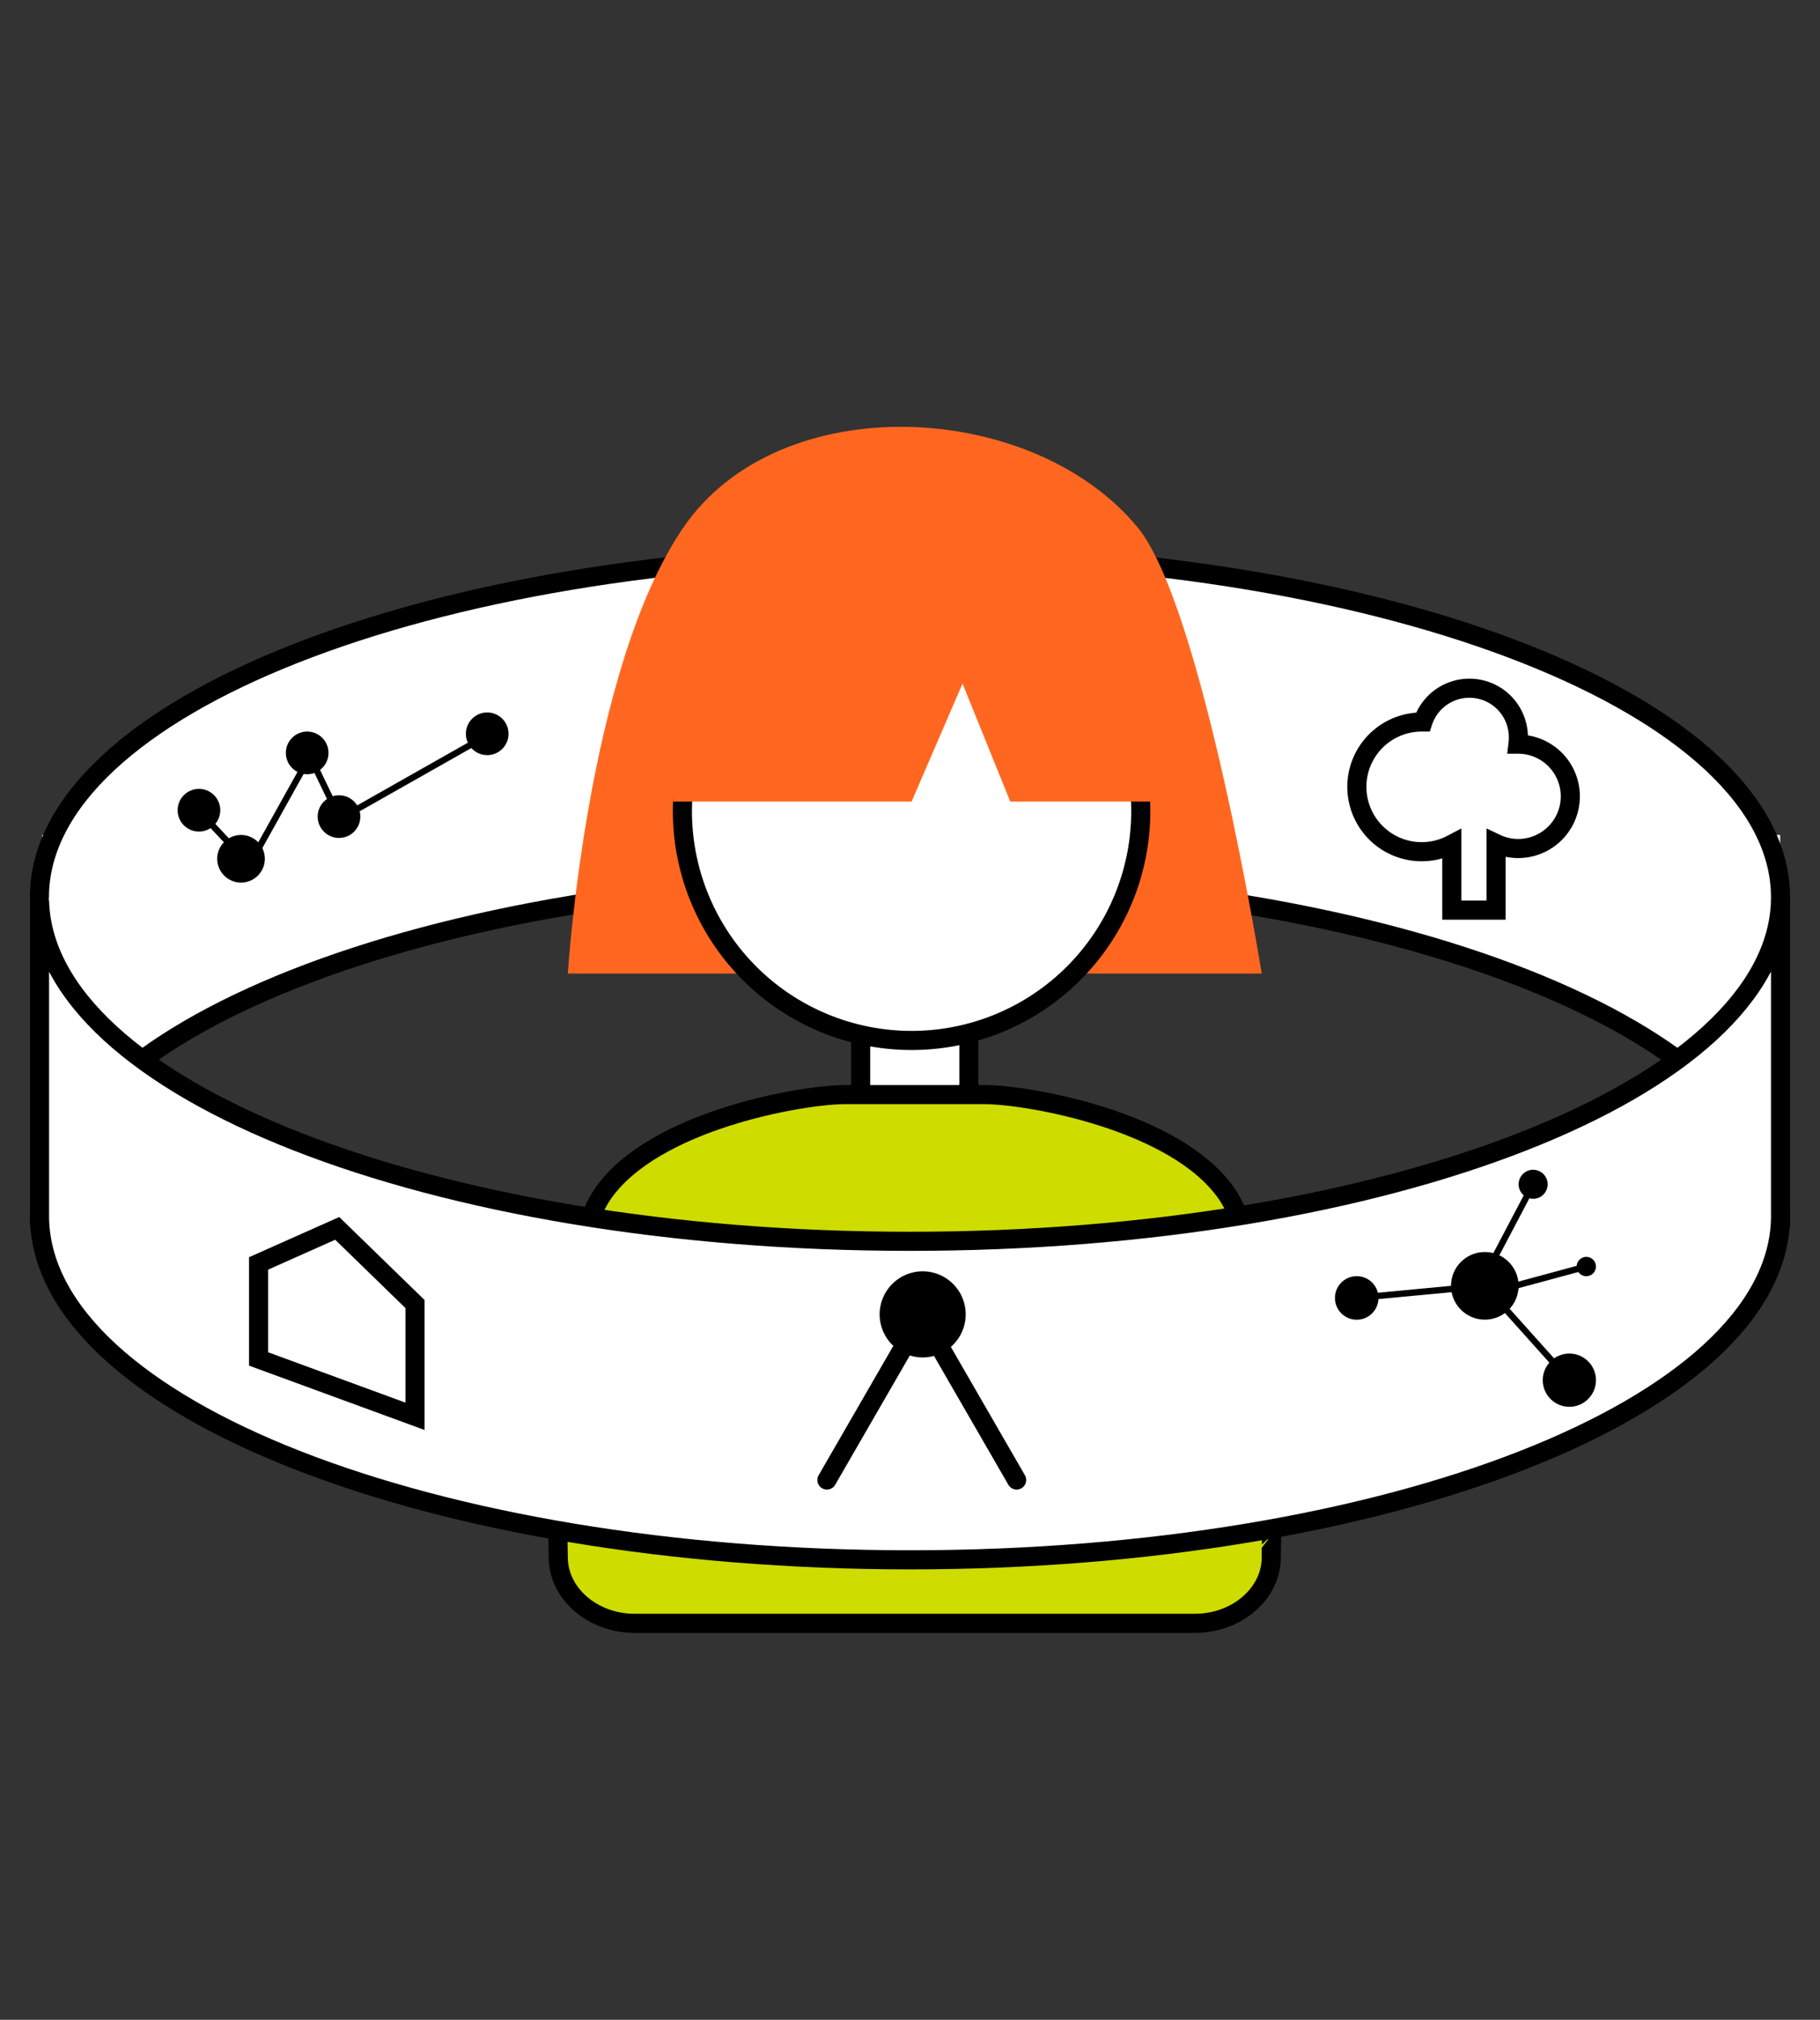 <svg id="Layer_1" data-name="Layer 1" xmlns="http://www.w3.org/2000/svg" viewBox="0 0 285.88 317.07"><rect x="0" y="0" width="285.88" height="317.07" fill="#333333" stroke="none"/><defs><style>.cls-1,.cls-2,.cls-6{fill:#fff;}.cls-2,.cls-3,.cls-5,.cls-6,.cls-7,.cls-8{stroke:#000;stroke-miterlimit:10;}.cls-2,.cls-3,.cls-7{stroke-linecap:round;}.cls-2,.cls-3,.cls-5,.cls-6{stroke-width:3px;}.cls-3,.cls-7,.cls-8{fill:none;}.cls-4{fill:#ff6720;}.cls-5{fill:#cedc00;}</style></defs><path class="cls-1" d="M142.94,137.83c57.85,0,107.31,14.19,127.29,34.24h9.39v-41H6.62v41h9C35.64,152,85.09,137.83,142.94,137.83Z"/><path class="cls-2" d="M279.68,141.32c0-.16,0-.31,0-.47,0-29.83-61.22-54-136.75-54S6.19,111,6.19,140.85"/><path class="cls-3" d="M279.68,192.32c0-.16,0-.31,0-.47,0-29.83-61.22-54-136.75-54S6.19,162,6.19,191.85"/><rect class="cls-1" x="135.19" y="161.33" width="17" height="13"/><path d="M150.69,162.83v10h-14v-10h14m3-3h-20v16h20v-16Z"/><path class="cls-4" d="M89.19,152.83h109s-9.32-57.73-19.5-70.05c-16.5-20-56.17-22.05-71.33,0S89.19,152.83,89.19,152.83Z"/><circle class="cls-1" cx="143.19" cy="127.33" r="36"/><path d="M143.19,92.83a34.5,34.5,0,1,1-34.5,34.5,34.54,34.54,0,0,1,34.5-34.5m0-3a37.5,37.5,0,1,0,37.5,37.5,37.5,37.5,0,0,0-37.5-37.5Z"/><path class="cls-4" d="M143.19,88.33a37.5,37.5,0,0,0-37.5,37.5h37.5l8-18.52,7.5,18.52h22A37.5,37.5,0,0,0,143.19,88.33Z"/><path class="cls-5" d="M192.69,187.4c-8-11.57-31.4-15.57-38-15.57h-22c-6.6,0-30,4-38,15.57-8.18,11.82-7,57.06-7,57.06,0,5.7,5.4,10.37,12,10.37h88c6.6,0,12-4.67,12-10.37C199.69,244.46,200.87,199.22,192.69,187.4Z"/><path class="cls-2" d="M279.68,191.32c-.64,29.61-61.61,53.54-136.74,53.54S6.85,220.93,6.21,191.32v-50c.64,29.61,61.6,53.54,136.73,53.54S279,170.93,279.68,141.32Z"/><polyline class="cls-2" points="159.69 232.33 144.79 206.53 129.89 232.33"/><circle cx="144.93" cy="206.33" r="6.76"/><polygon class="cls-6" points="40.62 213.33 65.19 222.33 65.19 204.71 52.97 192.83 40.62 198.33 40.62 213.33"/><circle cx="233.23" cy="201.85" r="5.31"/><circle cx="246.51" cy="216.66" r="4.18"/><circle cx="213.11" cy="203.75" r="3.42"/><circle cx="240.82" cy="185.91" r="2.28"/><circle cx="249.17" cy="198.82" r="1.52"/><line class="cls-7" x1="233.23" y1="200.33" x2="240.82" y2="185.91"/><polyline class="cls-7" points="213.11 203.75 233.23 201.85 246.51 216.66"/><line class="cls-7" x1="236.19" y1="202.33" x2="249.17" y2="198.82"/><path class="cls-6" d="M238.5,116.82h-.06a8.22,8.22,0,0,0,.06-1,7.69,7.69,0,0,0-15-2.48h-.17a10.18,10.18,0,1,0,4.72,19.19v10.34H235V132.42a8.06,8.06,0,0,0,3.47.78,8.19,8.19,0,0,0,0-16.38Z"/><line class="cls-8" x1="31.95" y1="128.07" x2="37.67" y2="134.16"/><line class="cls-8" x1="39.36" y1="135.42" x2="48.71" y2="118.65"/><line class="cls-8" x1="48.6" y1="118.54" x2="53.19" y2="128.07"/><circle cx="76.53" cy="115.19" r="3.35"/><line class="cls-8" x1="53.19" y1="128.65" x2="75.93" y2="115.78"/><circle cx="37.86" cy="134.81" r="3.74"/><circle cx="48.25" cy="118.19" r="3.35"/><circle cx="53.25" cy="128.19" r="3.35"/><circle cx="31.25" cy="127.19" r="3.35"/></svg>